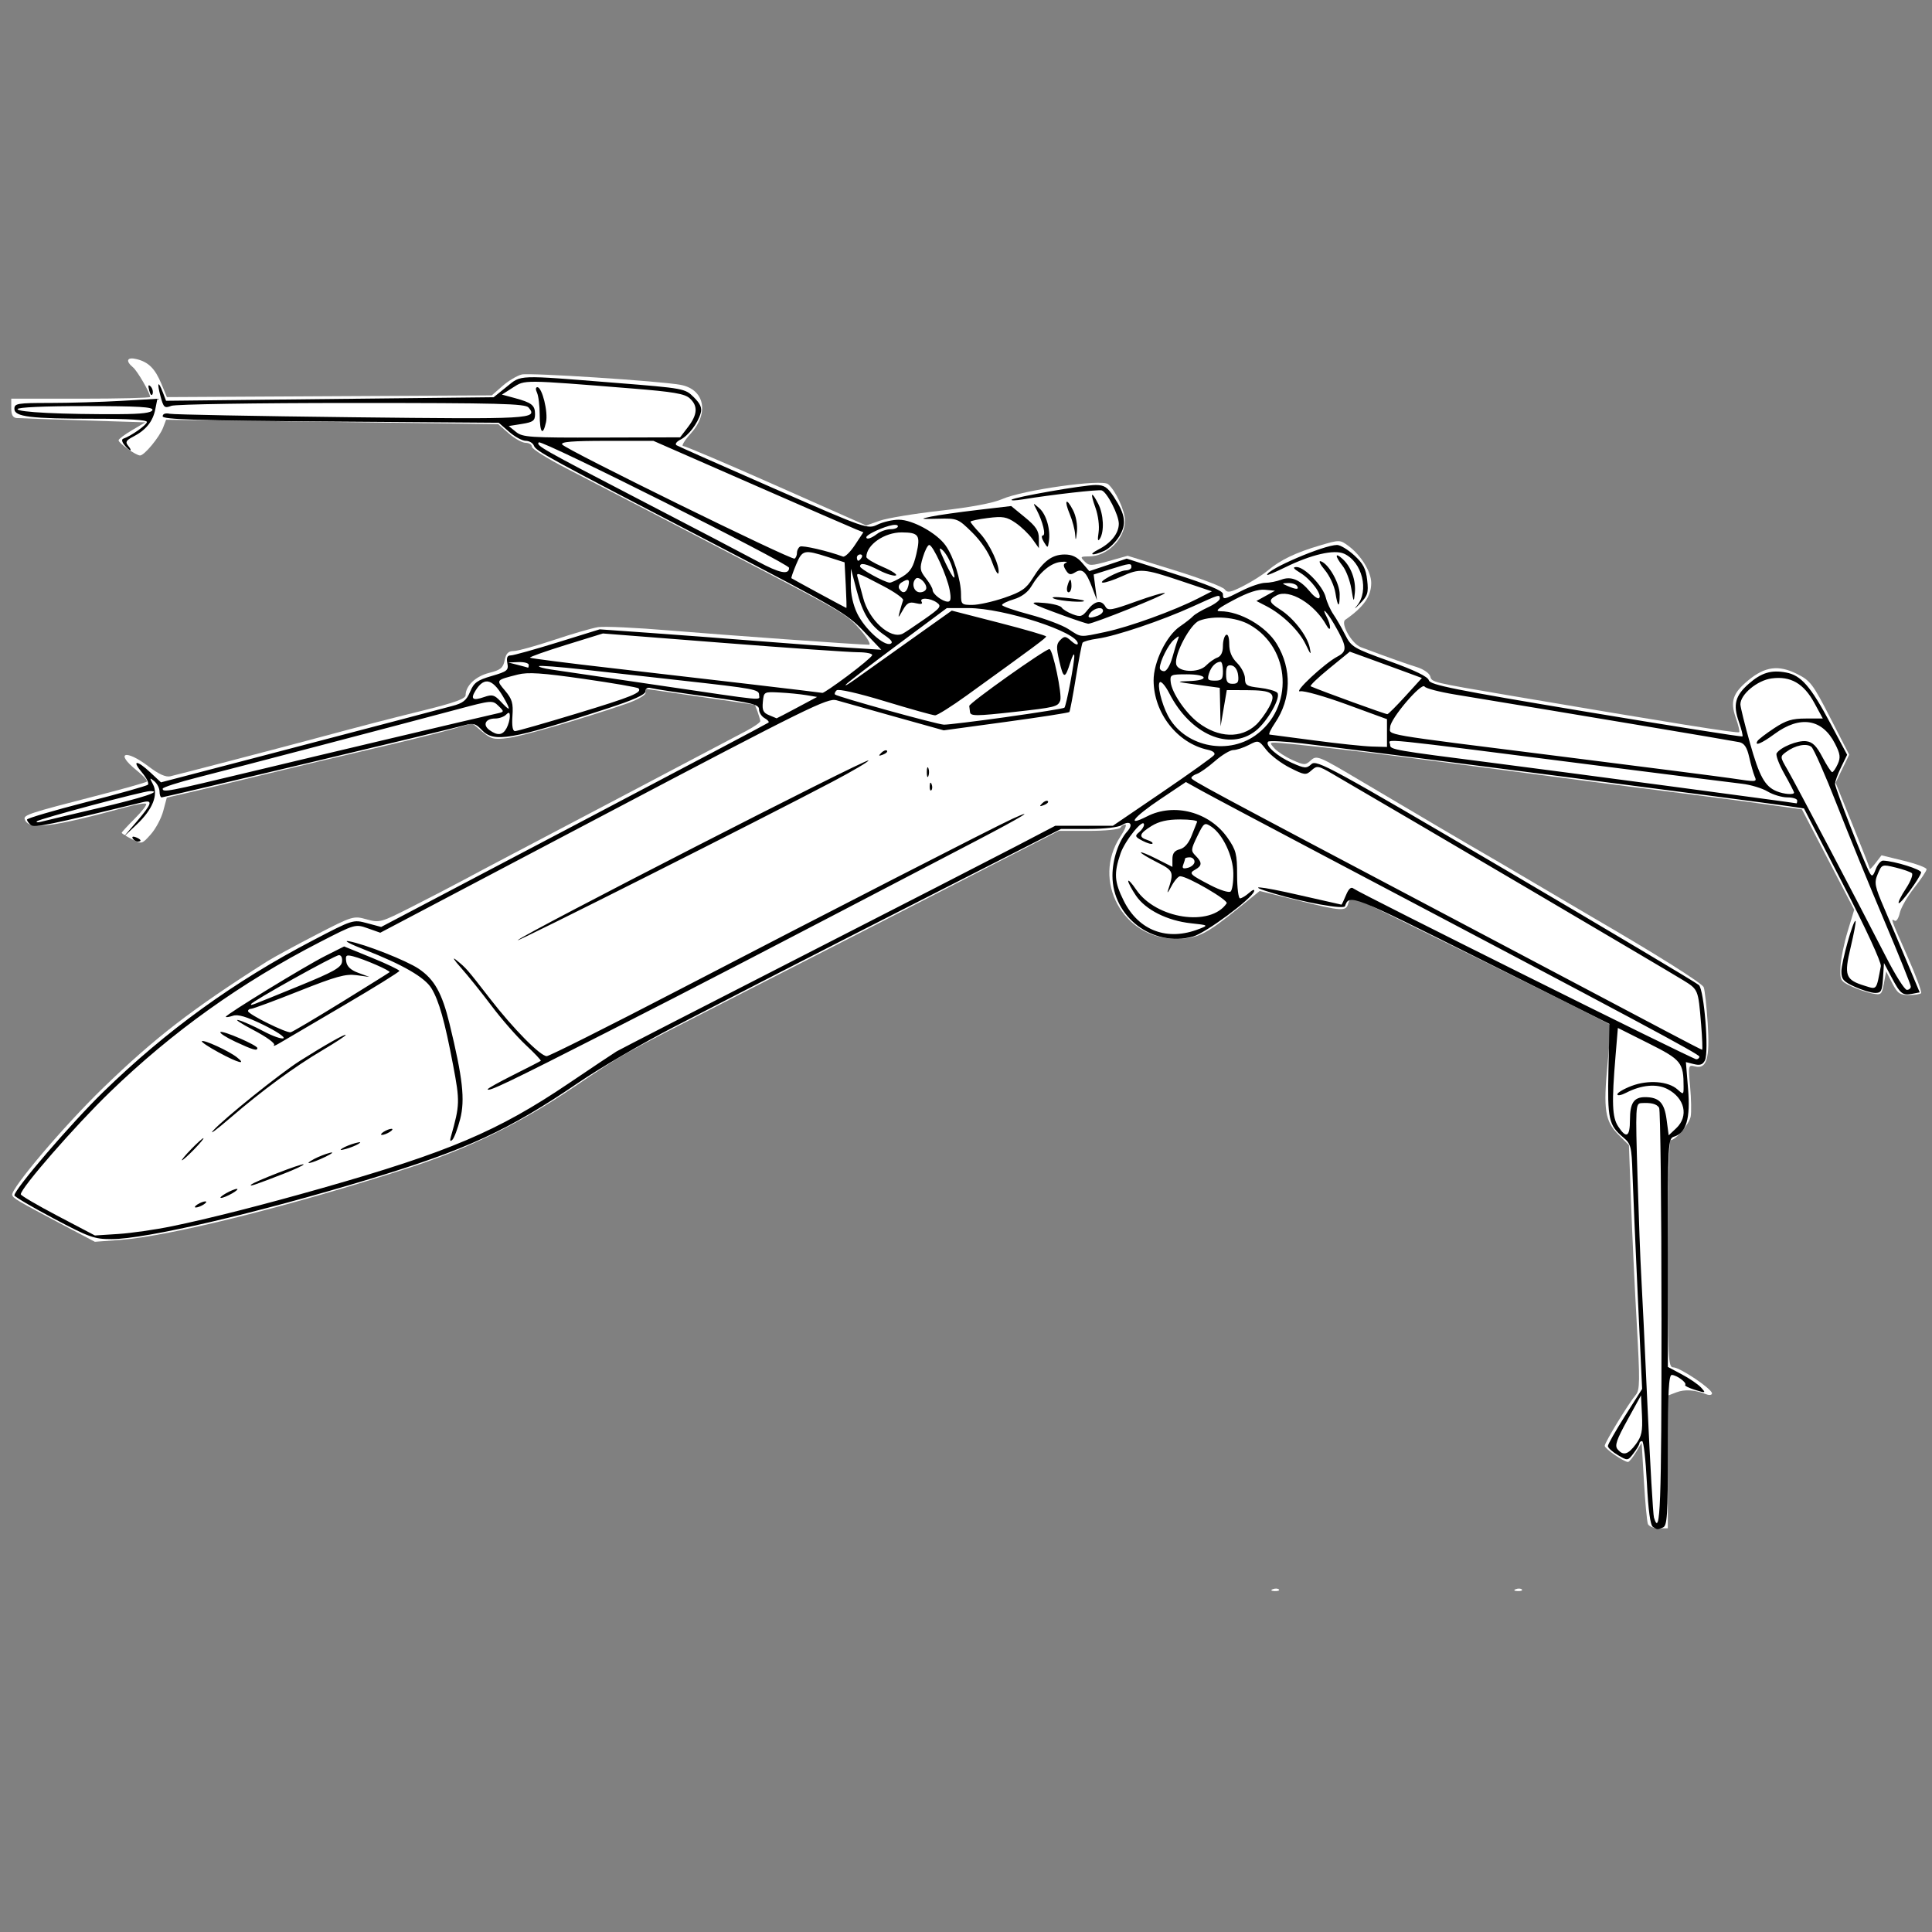 <?xml version="1.0" encoding="UTF-8" standalone="no"?>
<svg
   xmlns:dc="http://purl.org/dc/elements/1.1/"
   xmlns:cc="http://creativecommons.org/ns#"
   xmlns:rdf="http://www.w3.org/1999/02/22-rdf-syntax-ns#"
   xmlns:svg="http://www.w3.org/2000/svg"
   xmlns="http://www.w3.org/2000/svg"
   xmlns:sodipodi="http://sodipodi.sourceforge.net/DTD/sodipodi-0.dtd"
   xmlns:inkscape="http://www.inkscape.org/namespaces/inkscape"
   sodipodi:docname="x-wing-white.svg"
   inkscape:version="1.0 (4035a4fb49, 2020-05-01)"
   id="svg8"
   version="1.1"
   viewBox="0 0 162 162"
   height="162mm"
   width="162mm">
  <rect x="0" y="0" width="162" height="162" fill="#808080" stroke="none"/>
  <defs
     id="defs2" />
  <sodipodi:namedview
     inkscape:document-rotation="0"
     inkscape:window-maximized="1"
     inkscape:window-y="-9"
     inkscape:window-x="-9"
     inkscape:window-height="1001"
     inkscape:window-width="1920"
     fit-margin-bottom="0"
     fit-margin-right="0"
     fit-margin-left="0"
     fit-margin-top="0"
     showgrid="false"
     inkscape:current-layer="layer1"
     inkscape:document-units="mm"
     inkscape:cy="368.60796"
     inkscape:cx="85.970531"
     inkscape:zoom="0.98994949"
     inkscape:pageshadow="2"
     inkscape:pageopacity="0"
     borderopacity="1.0"
     bordercolor="#666666"
     pagecolor="#4b4b4b"
     id="base" />
  <g
     transform="translate(-27.702,-104.815)"
     id="layer1"
     inkscape:groupmode="layer"
     inkscape:label="Layer 1">
    <g
       transform="translate(-8.018,-48.605)"
       id="g4840">
      <path
         style="fill:#ffffff;stroke-width:0.265"
         d="m 142.447,286.674 c 0.191,-0.076 0.419,-0.067 0.507,0.021 0.088,0.088 -0.068,0.15 -0.347,0.139 -0.308,-0.013 -0.371,-0.075 -0.16,-0.16 z m 20.373,0 c 0.191,-0.076 0.419,-0.067 0.507,0.021 0.088,0.088 -0.068,0.15 -0.347,0.139 -0.308,-0.013 -0.371,-0.075 -0.16,-0.16 z m 11.075,-5.484 c -0.079,-0.205 -0.228,-1.816 -0.331,-3.579 l -0.188,-3.206 -0.487,0.801 c -0.268,0.441 -0.564,0.801 -0.658,0.801 -0.348,0 -1.953,-1.11 -1.953,-1.351 0,-0.282 1.996,-3.559 2.603,-4.275 0.346,-0.407 0.356,-1.16 0.084,-5.953 -0.171,-3.018 -0.389,-7.624 -0.484,-10.236 l -0.173,-4.749 -0.87,-0.87 c -1.142,-1.142 -1.289,-2.095 -0.922,-5.961 0.167,-1.757 0.271,-3.224 0.231,-3.259 -0.239,-0.21 -21.427,-10.708 -21.612,-10.708 -0.125,0 -0.289,0.238 -0.365,0.529 -0.18,0.687 -0.509,0.667 -4.268,-0.264 l -3.154,-0.781 -1.796,1.451 c -2.755,2.226 -3.436,2.558 -5.256,2.558 -4.411,0 -7.062,-4.895 -4.636,-8.561 0.37,-0.559 0.559,-1.017 0.42,-1.017 -0.139,0 -0.326,0.119 -0.416,0.265 -0.09,0.146 -1.282,0.265 -2.664,0.265 h -2.501 l -5.487,2.812 c -3.018,1.547 -7.511,3.853 -9.985,5.124 -2.474,1.271 -7.951,4.075 -12.171,6.232 -9.262,4.732 -8.78,4.461 -13.065,7.344 -4.588,3.087 -8.777,5.13 -13.9,6.781 -9.946,3.204 -19.958,5.699 -24.1,6.006 l -2.117,0.157 -2.646,-1.399 c -3.891,-2.057 -4.189,-2.233 -4.285,-2.518 -0.165,-0.494 4.342,-5.81 7.615,-8.982 4.348,-4.213 7.437,-6.597 13.735,-10.597 0.509,-0.324 2.348,-1.323 4.085,-2.222 3.105,-1.606 3.178,-1.628 4.278,-1.321 1.087,0.304 1.194,0.275 3.818,-1.058 1.485,-0.754 3.31,-1.701 4.057,-2.104 0.747,-0.403 2.667,-1.421 4.268,-2.262 1.601,-0.841 3.982,-2.095 5.292,-2.785 1.31,-0.691 3.512,-1.85 4.895,-2.577 3.971,-2.087 8.228,-4.331 9.525,-5.021 0.655,-0.348 1.178,-0.716 1.162,-0.817 -0.047,-0.301 -0.425,-1.375 -0.484,-1.375 -0.03,0 -2.07,-0.297 -4.533,-0.661 -2.463,-0.364 -4.509,-0.661 -4.545,-0.661 -0.036,-2.6e-4 -0.066,0.156 -0.066,0.347 0,0.191 -0.744,0.602 -1.654,0.913 -3.804,1.299 -8.623,2.692 -9.869,2.854 -1.194,0.155 -1.425,0.098 -2.169,-0.527 l -0.832,-0.7 -1.8,0.515 c -0.99,0.283 -3.943,1.012 -6.562,1.619 -2.619,0.608 -6.608,1.555 -8.864,2.106 -2.256,0.551 -5.066,1.223 -6.245,1.495 l -2.144,0.494 -0.3,1.124 c -0.165,0.618 -0.636,1.499 -1.046,1.958 -0.741,0.829 -0.751,0.832 -1.591,0.398 -0.465,-0.24 -0.845,-0.479 -0.845,-0.531 0,-0.052 0.493,-0.588 1.096,-1.19 0.603,-0.603 1.032,-1.16 0.954,-1.237 -0.078,-0.078 -0.779,0.032 -1.559,0.244 -6.452,1.754 -8.313,1.978 -8.625,1.041 -0.115,-0.346 0.446,-0.53 5.877,-1.925 2.324,-0.597 4.289,-1.149 4.366,-1.227 0.077,-0.077 -0.306,-0.499 -0.852,-0.938 -1.871,-1.502 -0.933,-1.805 1.006,-0.324 0.833,0.636 1.431,0.907 1.806,0.819 0.823,-0.193 8.341,-2.151 11.409,-2.972 5.439,-1.455 6.433,-1.713 9.854,-2.56 2.586,-0.64 3.505,-0.973 3.506,-1.271 0.002,-0.792 0.837,-1.583 1.972,-1.869 0.96,-0.242 1.173,-0.414 1.301,-1.058 0.115,-0.577 0.304,-0.77 0.756,-0.773 0.331,-0.002 1.852,-0.422 3.38,-0.932 1.528,-0.511 3.195,-0.993 3.704,-1.073 0.509,-0.08 3.188,0.045 5.953,0.277 4.547,0.382 15.889,1.194 16.755,1.2 0.193,10e-4 -0.12,-0.548 -0.695,-1.222 -1.102,-1.289 -1.353,-1.439 -9.715,-5.79 -2.762,-1.437 -6.57,-3.421 -8.462,-4.408 -1.892,-0.987 -4.779,-2.482 -6.415,-3.322 -1.636,-0.84 -2.976,-1.676 -2.977,-1.858 -5.3e-4,-0.182 -0.235,-0.331 -0.521,-0.331 -0.286,0 -0.922,-0.353 -1.413,-0.784 l -0.893,-0.784 -13.923,-0.184 -13.923,-0.184 -0.248,0.653 c -0.307,0.808 -1.576,2.343 -1.937,2.343 -0.34,0 -1.804,-1.036 -1.801,-1.275 10e-4,-0.099 0.507,-0.478 1.124,-0.842 l 1.122,-0.661 -5.159,-0.163 c -2.838,-0.09 -5.368,-0.179 -5.622,-0.198 -0.33,-0.025 -0.463,-0.263 -0.463,-0.829 v -0.794 h 5.821 c 3.201,0 5.821,-0.064 5.821,-0.143 0,-0.342 -1.057,-2.172 -1.436,-2.487 -0.655,-0.543 -0.498,-0.888 0.311,-0.686 0.999,0.249 1.544,0.797 2.078,2.086 l 0.454,1.097 13.623,-0.073 13.623,-0.073 0.892,-0.783 c 0.49,-0.431 1.217,-0.865 1.614,-0.966 0.648,-0.164 11.612,0.549 13.321,0.867 2.002,0.372 2.421,2.348 0.865,4.07 -0.526,0.583 -0.817,1.059 -0.646,1.059 0.171,0 3.694,1.499 7.829,3.332 l 7.518,3.332 1.131,-0.398 c 0.622,-0.219 2.917,-0.598 5.1,-0.843 2.525,-0.283 4.402,-0.635 5.159,-0.969 1.738,-0.765 8.358,-1.699 8.893,-1.255 0.629,0.522 1.427,2.254 1.417,3.074 -0.019,1.522 -1.498,2.982 -3.024,2.985 -0.716,0.002 -0.748,0.038 -0.364,0.422 0.384,0.384 0.558,0.381 2.015,-0.028 l 1.595,-0.448 3.928,1.217 c 2.161,0.669 4.053,1.386 4.206,1.593 0.235,0.318 0.477,0.275 1.565,-0.276 0.708,-0.359 1.641,-0.95 2.073,-1.314 1.038,-0.873 2.335,-1.495 4.362,-2.089 1.641,-0.482 1.672,-0.481 2.381,0.044 1.06,0.785 1.909,2.168 1.909,3.109 0,1.116 -0.638,2.021 -2.174,3.082 -0.429,0.296 0.546,2.017 1.302,2.298 2.633,0.98 3.771,1.384 4.675,1.663 0.58,0.179 1.079,0.521 1.149,0.788 0.129,0.494 0.117,0.491 6.557,1.584 13.746,2.333 19.233,3.211 19.348,3.095 0.057,-0.058 -0.071,-0.602 -0.286,-1.211 -0.486,-1.378 -0.255,-2.068 1.058,-3.15 1.39,-1.146 2.521,-1.296 4.047,-0.539 1.144,0.568 1.347,0.834 2.818,3.698 l 1.585,3.086 -0.571,1.176 -0.571,1.176 1.433,3.544 c 0.788,1.949 1.436,3.603 1.439,3.676 0.003,0.073 0.225,-0.152 0.493,-0.501 l 0.487,-0.633 1.889,0.463 c 1.039,0.255 1.889,0.573 1.889,0.707 0,0.134 -0.466,0.834 -1.036,1.555 -0.57,0.721 -1.115,1.671 -1.212,2.111 -0.097,0.44 -0.285,0.732 -0.419,0.65 -0.357,-0.22 -0.355,-0.217 1.058,2.98 0.715,1.618 1.231,3.012 1.147,3.097 -0.085,0.085 -0.548,0.154 -1.03,0.154 -0.745,0 -0.952,-0.148 -1.386,-0.992 l -0.51,-0.992 -0.19,1.006 c -0.181,0.961 -0.227,0.999 -1.018,0.836 -0.455,-0.093 -1.245,-0.368 -1.754,-0.609 -0.869,-0.412 -0.923,-0.511 -0.871,-1.611 0.03,-0.645 0.302,-1.986 0.604,-2.981 l 0.549,-1.809 -2.192,-4.21 -2.192,-4.21 -2.91,-0.408 c -1.601,-0.225 -4.875,-0.655 -7.276,-0.956 -2.401,-0.301 -6.152,-0.784 -8.334,-1.074 -2.183,-0.29 -5.755,-0.759 -7.938,-1.043 -2.183,-0.284 -5.338,-0.697 -7.011,-0.918 -3.68,-0.485 -9.994,-1.19 -10.691,-1.193 -0.475,-0.002 -0.478,0.026 -0.058,0.49 0.245,0.271 0.919,0.706 1.497,0.966 0.993,0.448 1.079,0.449 1.552,0.021 0.479,-0.433 0.657,-0.361 4.034,1.644 4.57,2.713 10.003,5.913 10.677,6.289 0.291,0.162 2.196,1.28 4.233,2.484 2.037,1.204 4.061,2.397 4.498,2.65 5.527,3.21 9.358,5.619 9.492,5.968 0.091,0.237 0.241,1.588 0.334,3.004 0.193,2.951 -0.078,3.88 -1.06,3.633 -0.571,-0.143 -0.579,-0.107 -0.413,1.704 0.093,1.018 0.114,2.142 0.046,2.498 -0.124,0.649 -1.26,1.983 -1.688,1.983 -0.126,0 -0.229,4.286 -0.229,9.525 0,8.877 0.031,9.525 0.461,9.525 0.553,0 3.243,1.806 3.243,2.177 0,0.143 -0.208,0.18 -0.463,0.082 -0.98,-0.379 -1.814,-0.435 -2.514,-0.168 l -0.728,0.277 v 5.563 5.563 h -0.765 c -0.421,0 -0.83,-0.168 -0.909,-0.373 z"
         id="path4780-9-0"
         inkscape:connector-curvature="0" />
      <path
         style="fill:#000000;stroke-width:0.265"
         d="m 174.317,281.45 c -0.217,-0.138 -0.387,-1.386 -0.504,-3.7 -0.097,-1.921 -0.277,-3.492 -0.401,-3.492 -0.123,0 -0.226,0.089 -0.23,0.198 -0.003,0.109 -0.225,0.483 -0.492,0.831 -0.484,0.63 -0.489,0.631 -1.317,0.141 -0.457,-0.27 -0.831,-0.609 -0.831,-0.753 0,-0.144 0.646,-1.281 1.436,-2.527 l 1.436,-2.265 -0.365,-7.801 c -0.201,-4.29 -0.4,-8.904 -0.444,-10.252 -0.073,-2.281 -0.128,-2.492 -0.782,-3.043 -1.212,-1.021 -1.324,-1.532 -1.233,-5.662 l 0.084,-3.848 -10.818,-5.42 c -10.875,-5.448 -10.991,-5.494 -11.359,-4.448 -0.099,0.282 -3.425,-0.315 -5.961,-1.07 -2.48,-0.738 -1.32,-0.657 2.205,0.153 1.876,0.431 3.433,0.784 3.461,0.784 0.028,0 0.199,-0.359 0.381,-0.798 0.223,-0.539 0.427,-0.719 0.627,-0.555 0.459,0.376 28.448,14.318 28.743,14.318 0.143,0 0.261,-0.1 0.261,-0.222 0,-0.203 -4.918,-2.835 -31.221,-16.707 -5.02,-2.648 -9.737,-5.153 -10.481,-5.566 l -1.353,-0.752 -2.153,1.442 c -2.253,1.508 -2.904,2.355 -1.105,1.438 2.276,-1.161 5.245,-0.368 6.754,1.803 0.712,1.024 0.797,1.358 0.797,3.109 0,1.079 0.11,1.962 0.244,1.962 0.134,0 0.479,-0.208 0.766,-0.463 0.303,-0.269 0.478,-0.321 0.415,-0.126 -0.203,0.641 -4.075,3.505 -5.127,3.794 -3.365,0.922 -6.75,-1.639 -6.75,-5.107 0,-1.357 0.522,-2.915 1.243,-3.712 0.539,-0.596 0.227,-0.955 -0.458,-0.527 -0.3,0.187 -1.469,0.321 -2.807,0.321 h -2.293 l -9.683,4.928 c -5.325,2.71 -11.588,5.91 -13.916,7.11 -2.328,1.2 -6.337,3.266 -8.908,4.591 -2.571,1.325 -6.143,3.41 -7.938,4.634 -5.871,4.004 -9.38,5.625 -17.515,8.089 -9.478,2.871 -18.813,5.044 -21.663,5.044 -1.436,0 -1.875,-0.157 -4.858,-1.74 -1.804,-0.957 -3.279,-1.825 -3.279,-1.93 0,-0.507 4.764,-6.052 7.439,-8.658 5.307,-5.171 10.978,-9.273 17.591,-12.725 3.354,-1.751 3.37,-1.756 4.546,-1.441 l 1.18,0.316 16.174,-8.508 c 8.896,-4.68 16.232,-8.561 16.304,-8.626 0.072,-0.065 -0.077,-0.234 -0.331,-0.376 -0.253,-0.142 -0.461,-0.471 -0.461,-0.732 0,-0.412 -0.563,-0.551 -4.299,-1.065 -2.365,-0.325 -4.508,-0.65 -4.763,-0.721 -0.295,-0.083 -0.463,0.015 -0.463,0.27 0,0.279 -0.987,0.722 -3.241,1.455 -8.071,2.626 -9.473,2.864 -10.489,1.782 -0.507,-0.539 -0.716,-0.597 -1.435,-0.393 -1.167,0.33 -25.183,6.051 -25.403,6.051 -0.098,0 -0.178,-0.224 -0.178,-0.497 0,-0.273 -0.198,-0.66 -0.44,-0.86 -0.4,-0.33 -0.411,-0.308 -0.116,0.245 0.473,0.887 -0.021,2.123 -1.349,3.377 l -1.103,1.042 1.107,-1.294 c 1.254,-1.466 1.368,-1.822 0.512,-1.614 -7.852,1.909 -9.091,2.162 -9.393,1.919 -0.182,-0.147 -0.331,-0.352 -0.331,-0.458 0,-0.105 2.232,-0.763 4.961,-1.463 2.729,-0.7 5.057,-1.356 5.174,-1.458 0.117,-0.102 -0.102,-0.561 -0.487,-1.018 -0.902,-1.072 -0.442,-1.076 0.703,-0.007 l 0.883,0.825 8.34,-2.177 c 4.587,-1.197 9.828,-2.572 11.647,-3.054 1.819,-0.483 3.814,-1.01 4.433,-1.172 0.908,-0.237 1.198,-0.468 1.502,-1.197 0.32,-0.766 0.595,-0.966 1.813,-1.32 1.306,-0.38 1.425,-0.477 1.311,-1.071 -0.089,-0.467 -0.008,-0.654 0.283,-0.654 0.224,0 1.994,-0.492 3.933,-1.093 l 3.525,-1.093 4.233,0.3 c 2.328,0.165 6.376,0.471 8.996,0.679 2.619,0.208 6.027,0.459 7.572,0.556 l 2.81,0.177 -1.487,-1.567 c -1.387,-1.462 -2.214,-1.945 -12.335,-7.206 -14.445,-7.509 -15.131,-7.883 -15.308,-8.346 -0.084,-0.219 -0.391,-0.399 -0.681,-0.399 -0.291,0 -0.919,-0.341 -1.397,-0.758 l -0.869,-0.758 -14.088,-0.102 c -11.153,-0.081 -14.089,-0.172 -14.089,-0.438 -4.5e-4,-0.208 0.225,-0.289 0.595,-0.213 0.327,0.067 7.22,0.198 15.317,0.291 15.075,0.172 15.564,0.145 14.77,-0.812 -0.273,-0.329 -2.448,-0.385 -14.822,-0.385 -8.027,0 -14.784,0.107 -15.133,0.24 -0.577,0.22 -0.654,0.153 -0.907,-0.794 -0.315,-1.181 -0.201,-1.375 0.195,-0.331 l 0.267,0.702 13.734,-0.148 13.734,-0.148 1.088,-0.874 c 1.268,-1.019 0.758,-1 9.13,-0.334 5.753,0.458 5.829,0.472 6.567,1.206 0.556,0.553 0.702,0.895 0.574,1.339 -0.252,0.873 -1.02,1.877 -1.699,2.221 -0.33,0.167 -0.474,0.374 -0.324,0.467 0.148,0.091 3.811,1.716 8.14,3.61 7.829,3.426 7.875,3.442 8.724,3.039 0.469,-0.223 1.267,-0.405 1.772,-0.405 1.154,0 3.183,1.115 3.924,2.157 0.683,0.959 1.294,2.898 1.294,4.103 0,0.837 0.05,0.884 0.943,0.884 0.518,0 1.724,-0.268 2.68,-0.595 1.458,-0.5 1.843,-0.765 2.395,-1.654 0.888,-1.428 1.619,-1.971 2.661,-1.978 0.62,-0.004 1.047,0.197 1.476,0.695 l 0.603,0.701 1.567,-0.525 1.567,-0.525 4.035,1.287 c 2.789,0.89 4.035,1.407 4.035,1.676 0,0.511 0.061,0.501 1.587,-0.273 0.718,-0.364 1.599,-0.661 1.958,-0.661 0.359,0 0.966,-0.119 1.349,-0.265 0.83,-0.315 1.58,0.002 2.424,1.026 0.314,0.382 0.651,0.615 0.749,0.518 0.278,-0.276 -0.686,-1.568 -1.574,-2.11 -0.598,-0.365 -0.679,-0.491 -0.316,-0.492 0.674,-10e-4 2.217,1.6 2.444,2.537 0.103,0.423 0.392,1.067 0.642,1.431 0.251,0.364 0.697,1.139 0.992,1.722 0.512,1.012 0.682,1.113 3.714,2.206 2.144,0.773 3.216,1.294 3.297,1.602 0.101,0.385 2.159,0.796 13.159,2.629 7.172,1.195 13.084,2.129 13.137,2.075 0.054,-0.054 -0.081,-0.605 -0.3,-1.225 -0.505,-1.432 -0.31,-2.188 0.822,-3.182 1.068,-0.938 1.887,-1.186 3.138,-0.951 1.257,0.236 2.058,1.153 3.709,4.252 l 1.411,2.646 -0.507,1.039 c -0.279,0.572 -0.507,1.202 -0.507,1.401 0,0.355 2.45,6.65 2.905,7.462 0.192,0.343 0.281,0.289 0.51,-0.311 0.152,-0.4 0.428,-0.723 0.614,-0.716 0.947,0.032 3.24,0.749 3.186,0.997 -0.098,0.455 -1.742,2.701 -1.878,2.565 -0.068,-0.068 0.203,-0.615 0.601,-1.216 0.398,-0.601 0.624,-1.183 0.502,-1.292 -0.122,-0.109 -0.738,-0.324 -1.368,-0.477 -1.132,-0.275 -1.151,-0.268 -1.491,0.54 -0.315,0.749 -0.266,1.001 0.574,2.954 0.505,1.174 1.374,3.225 1.93,4.556 l 1.012,2.421 -0.621,0.119 c -0.822,0.157 -1,0.015 -1.744,-1.389 l -0.631,-1.191 -0.081,1.257 c -0.07,1.095 -0.155,1.256 -0.661,1.251 -0.319,-0.003 -1.087,-0.235 -1.705,-0.516 -0.953,-0.432 -1.124,-0.629 -1.124,-1.289 0,-0.786 1.016,-4.405 1.188,-4.232 0.051,0.051 -0.133,1.039 -0.408,2.196 -0.573,2.406 -0.449,2.742 1.206,3.25 1.005,0.309 0.934,0.398 1.322,-1.651 0.059,-0.309 -1.26,-3.168 -3.173,-6.879 l -3.273,-6.35 -1.275,-0.188 c -2.76,-0.407 -36.067,-4.706 -40.767,-5.262 -1.493,-0.177 -2.792,-0.244 -2.887,-0.149 -0.294,0.294 0.752,1.229 1.989,1.776 1.082,0.479 1.222,0.487 1.646,0.104 0.43,-0.389 1.611,0.256 16.297,8.887 8.708,5.118 15.992,9.457 16.187,9.642 0.44,0.418 0.857,5.613 0.507,6.314 -0.181,0.362 -0.415,0.443 -0.92,0.316 l -0.677,-0.17 0.183,2.252 c 0.201,2.476 -0.147,3.672 -1.163,3.994 -0.52,0.165 -0.532,0.384 -0.532,9.743 v 9.574 l 1.176,0.624 c 0.647,0.343 1.373,0.841 1.613,1.107 0.419,0.464 0.398,0.471 -0.514,0.191 -0.523,-0.161 -0.894,-0.35 -0.824,-0.42 0.172,-0.172 -0.704,-0.823 -1.121,-0.833 -0.256,-0.007 -0.331,1.428 -0.331,6.313 0,5.52 -0.053,6.342 -0.419,6.482 -0.504,0.194 -0.436,0.198 -0.835,-0.055 z m 0.72,-17.577 c -0.002,-9.495 -0.091,-17.401 -0.198,-17.568 -0.205,-0.321 -0.661,-0.44 -1.492,-0.389 -0.486,0.03 -0.497,0.254 -0.32,6.183 0.101,3.383 0.241,7.104 0.311,8.268 0.07,1.164 0.307,6.105 0.527,10.98 0.22,4.875 0.464,9.072 0.542,9.327 0.532,1.737 0.635,-1.003 0.631,-16.801 z m -2.15,10.643 c 0.491,-0.664 0.578,-1.08 0.513,-2.447 l -0.079,-1.647 -1.141,2.069 c -0.912,1.654 -1.078,2.145 -0.828,2.447 0.475,0.572 0.883,0.46 1.535,-0.422 z M 50.135,256.244 c 3.08,-0.633 7.629,-1.789 12.59,-3.2 10.586,-3.009 14.758,-4.78 20.657,-8.767 1.978,-1.337 3.796,-2.55 4.038,-2.696 0.243,-0.146 7.168,-3.704 15.39,-7.907 8.222,-4.203 16.398,-8.4 18.171,-9.327 l 3.222,-1.684 h 2.415 2.415 l 4.153,-2.828 c 2.284,-1.555 4.238,-2.954 4.343,-3.109 0.114,-0.168 -0.099,-0.343 -0.529,-0.435 -2.558,-0.548 -4.537,-3.076 -4.55,-5.813 -0.007,-1.536 1.07,-3.751 2.2,-4.523 0.46,-0.315 0.956,-0.702 1.102,-0.862 0.146,-0.159 0.711,-0.496 1.257,-0.748 0.546,-0.252 0.992,-0.58 0.992,-0.728 0,-0.376 -10e-4,-0.376 -2.284,0.665 -2.562,1.168 -6.451,2.48 -7.961,2.687 -0.631,0.086 -1.199,0.242 -1.263,0.346 -0.064,0.104 -0.318,1.427 -0.563,2.94 -0.246,1.513 -0.491,2.803 -0.544,2.868 -0.053,0.064 -2.446,0.436 -5.316,0.827 l -5.219,0.71 -4.101,-1.145 c -2.256,-0.63 -4.458,-1.25 -4.895,-1.379 -0.724,-0.213 -2.442,0.635 -19.521,9.63 l -18.728,9.864 -1.049,-0.37 c -1.044,-0.368 -1.063,-0.363 -4.027,1.161 -6.588,3.387 -12.351,7.504 -17.585,12.563 -2.922,2.824 -7.486,8.056 -7.484,8.579 2.91e-4,0.104 1.399,0.924 3.109,1.821 l 3.108,1.632 1.962,-0.126 c 1.079,-0.069 3.103,-0.36 4.498,-0.647 z m 2.139,-1.83 c 0.218,-0.141 0.516,-0.256 0.661,-0.256 0.146,0 0.086,0.115 -0.132,0.256 -0.218,0.141 -0.516,0.256 -0.661,0.256 -0.146,0 -0.086,-0.115 0.132,-0.256 z m 2.381,-0.926 c 0.364,-0.208 0.781,-0.378 0.926,-0.378 0.146,0 -0.033,0.17 -0.397,0.378 -0.364,0.208 -0.781,0.378 -0.926,0.378 -0.146,0 0.033,-0.17 0.397,-0.378 z m 2.117,-0.729 c 0.207,-0.236 4.288,-1.818 4.401,-1.706 0.055,0.055 -0.704,0.413 -1.687,0.794 -2.404,0.934 -2.87,1.09 -2.714,0.911 z m 5.292,-2.159 c 0.364,-0.194 0.959,-0.427 1.323,-0.518 0.364,-0.091 0.185,0.064 -0.397,0.344 -1.197,0.576 -1.939,0.715 -0.926,0.174 z m -10.319,-0.816 c 0.494,-0.509 0.957,-0.926 1.03,-0.926 0.073,0 -0.272,0.417 -0.765,0.926 -0.494,0.509 -0.957,0.926 -1.03,0.926 -0.073,0 0.272,-0.417 0.765,-0.926 z m 12.7,-0.088 c 0.218,-0.135 0.695,-0.325 1.058,-0.422 0.46,-0.123 0.54,-0.102 0.265,0.068 -0.218,0.135 -0.695,0.325 -1.058,0.422 -0.46,0.123 -0.54,0.102 -0.265,-0.068 z m 9.086,-0.971 c 0.751,-2.648 0.76,-2.95 0.182,-5.993 -0.7,-3.686 -1.185,-5.407 -1.817,-6.443 -0.561,-0.919 -2.413,-1.989 -5.6,-3.234 -1.237,-0.483 -1.832,-0.803 -1.323,-0.711 1.342,0.243 4.833,1.619 5.856,2.308 1.314,0.885 1.957,2.033 2.584,4.607 1.111,4.562 1.312,6.371 0.892,8 -0.208,0.806 -0.502,1.585 -0.652,1.731 -0.186,0.18 -0.225,0.096 -0.123,-0.265 z m -19.934,-0.507 c 0.887,-0.994 5.618,-4.796 7.273,-5.845 2.055,-1.302 3.839,-2.311 3.839,-2.17 0,0.07 -0.863,0.637 -1.918,1.261 -2.401,1.419 -5.061,3.371 -7.764,5.696 -1.151,0.99 -1.794,1.466 -1.43,1.058 z m 14.287,0.11 c 0.218,-0.141 0.516,-0.256 0.661,-0.256 0.146,0 0.086,0.115 -0.132,0.256 -0.218,0.141 -0.516,0.256 -0.661,0.256 -0.146,0 -0.086,-0.115 0.132,-0.256 z m 8.731,-3.575 c 0,-0.068 0.982,-0.614 2.183,-1.215 1.201,-0.601 2.22,-1.126 2.266,-1.167 0.046,-0.041 -0.525,-0.644 -1.27,-1.34 -0.744,-0.696 -2.029,-2.167 -2.856,-3.268 -0.827,-1.101 -1.981,-2.538 -2.565,-3.193 -0.584,-0.655 -0.767,-0.953 -0.407,-0.661 0.85,0.686 0.9,0.743 2.85,3.261 1.952,2.52 4.212,4.808 4.75,4.808 0.21,0 5.207,-2.507 11.105,-5.572 12.311,-6.397 26.478,-13.661 27.931,-14.323 2.151,-0.98 0.796,-0.157 -3.043,1.848 -18.085,9.444 -23.105,12.046 -30.758,15.945 -8.455,4.307 -10.186,5.136 -10.186,4.877 z m -22.559,-3.087 c -0.839,-0.455 -1.474,-0.879 -1.411,-0.941 0.152,-0.152 2.268,0.82 2.936,1.347 0.862,0.681 0.111,0.481 -1.525,-0.406 z m 1.42,-0.887 c -0.785,-0.365 -1.358,-0.734 -1.274,-0.818 0.167,-0.167 3.098,1.101 3.098,1.341 0,0.261 -0.368,0.155 -1.824,-0.523 z m 3.226,0.268 c 0.118,-0.135 -0.637,-0.684 -1.72,-1.25 -1.062,-0.555 -1.633,-0.933 -1.269,-0.841 0.364,0.092 1.302,0.509 2.086,0.927 0.783,0.418 1.545,0.685 1.693,0.593 0.147,-0.091 -0.613,-0.596 -1.689,-1.122 -1.409,-0.689 -2.124,-0.902 -2.553,-0.761 -0.327,0.108 -0.595,0.146 -0.595,0.085 0,-0.185 6.636,-4.245 8.334,-5.1 l 1.588,-0.799 2.315,0.946 c 1.273,0.52 2.315,1.018 2.315,1.106 0,0.088 -2.113,1.399 -4.696,2.913 -2.583,1.514 -4.994,2.931 -5.358,3.148 -0.364,0.217 -0.567,0.287 -0.451,0.154 z m 5.627,-3.572 c 2.173,-1.342 3.998,-2.482 4.055,-2.534 0.126,-0.115 -2.144,-1.103 -3.061,-1.334 -0.575,-0.144 -0.648,-0.087 -0.571,0.442 0.061,0.415 0.383,0.715 1.015,0.947 l 0.926,0.34 -1.088,-0.147 c -0.904,-0.122 -1.718,0.104 -4.819,1.336 -2.052,0.816 -3.855,1.483 -4.006,1.483 -0.151,0 -0.268,0.089 -0.261,0.198 0.018,0.267 3.219,1.853 3.576,1.772 0.155,-0.035 2.06,-1.162 4.233,-2.504 z m -3.457,-1.412 c 2.786,-1.138 3.456,-1.514 3.524,-1.979 0.049,-0.332 -0.057,-0.574 -0.252,-0.574 -0.347,0 -7.373,3.916 -7.373,4.109 0,0.127 -0.252,0.223 4.101,-1.556 z m 18.256,-3.803 c 0.532,-0.543 29.228,-15.25 29.407,-15.072 0.068,0.068 -1.282,0.866 -3,1.773 -5.632,2.976 -26.677,13.574 -26.407,13.298 z m 43.983,-11.482 c 0.179,-0.181 0.393,-0.262 0.474,-0.181 0.082,0.082 -0.065,0.229 -0.326,0.329 -0.377,0.144 -0.407,0.113 -0.148,-0.148 z m -9.434,-1.444 c 0.013,-0.308 0.075,-0.371 0.16,-0.16 0.076,0.191 0.067,0.419 -0.021,0.507 -0.088,0.088 -0.15,-0.068 -0.139,-0.347 z m -0.244,-1.169 c 0,-0.364 0.06,-0.513 0.133,-0.331 0.073,0.182 0.073,0.48 0,0.661 -0.073,0.182 -0.133,0.033 -0.133,-0.331 z m -3.816,-1.62 c 0.179,-0.181 0.393,-0.262 0.474,-0.181 0.082,0.082 -0.065,0.229 -0.326,0.329 -0.377,0.144 -0.407,0.113 -0.148,-0.148 z m 62.777,30.777 c 0,-1.411 0.327,-1.905 1.261,-1.905 1.178,0 1.622,0.458 1.809,1.869 l 0.177,1.331 0.626,-0.588 c 1.074,-1.009 0.732,-2.535 -0.737,-3.294 -0.898,-0.464 -2.175,-0.348 -3.457,0.315 -0.405,0.21 -0.737,0.269 -0.737,0.131 0,-0.137 0.535,-0.454 1.188,-0.703 1.389,-0.53 3.09,-0.4 3.859,0.296 0.489,0.443 0.509,0.435 0.509,-0.209 0,-2.048 -0.184,-2.278 -2.924,-3.653 l -2.587,-1.298 -0.193,2.306 c -0.334,3.988 -0.29,5.174 0.219,5.954 0.686,1.05 0.986,0.882 0.986,-0.552 z m 5.962,-8.057 c -0.237,-2.888 -0.229,-2.871 -1.528,-3.669 -1.59,-0.977 -23.297,-13.749 -29.381,-17.287 -1.196,-0.695 -1.295,-0.712 -1.76,-0.291 -0.464,0.42 -0.569,0.407 -1.815,-0.224 -0.728,-0.369 -1.615,-1.043 -1.972,-1.5 -0.64,-0.818 -0.66,-0.824 -1.468,-0.406 -0.451,0.233 -1.035,0.424 -1.298,0.424 -0.263,0 -0.954,0.415 -1.534,0.923 -0.58,0.507 -1.264,0.992 -1.518,1.076 -0.255,0.085 -0.463,0.236 -0.463,0.338 0,0.197 1.086,0.781 22.622,12.156 7.713,4.074 15.392,8.133 17.066,9.02 1.673,0.887 3.085,1.615 3.136,1.618 0.051,0.003 0.013,-0.977 -0.085,-2.178 z m 17.586,-3.121 c 0,-0.152 -0.994,-2.623 -2.208,-5.49 -1.215,-2.867 -3.01,-7.26 -3.99,-9.763 -0.98,-2.502 -1.939,-4.68 -2.132,-4.84 -0.404,-0.335 -1.355,-0.146 -2.12,0.421 -0.525,0.389 -0.524,0.4 0.118,1.505 0.687,1.183 5.958,11.194 8.282,15.732 0.764,1.492 1.538,2.712 1.72,2.712 0.182,1e-5 0.331,-0.125 0.331,-0.277 z m -59.664,-4.832 c 0.783,-0.309 0.773,-0.315 -0.698,-0.475 -1.983,-0.215 -3.798,-1.126 -4.604,-2.312 -0.358,-0.528 -0.652,-1.078 -0.652,-1.224 0,-0.146 0.302,0.18 0.671,0.723 1.665,2.451 6.233,3.139 7.582,1.142 0.175,-0.26 -3.282,-2.272 -3.903,-2.272 -0.157,0 -0.49,0.387 -0.74,0.86 -0.25,0.473 -0.375,0.622 -0.279,0.331 0.519,-1.562 0.483,-1.655 -0.923,-2.367 -0.743,-0.376 -1.35,-0.744 -1.35,-0.817 0,-0.073 0.595,0.169 1.323,0.538 l 1.323,0.67 v -0.661 c 0,-0.471 0.177,-0.705 0.614,-0.815 0.395,-0.099 0.749,-0.503 0.991,-1.13 0.207,-0.536 0.417,-1.065 0.466,-1.174 0.049,-0.109 -0.591,-0.198 -1.423,-0.198 -1.07,0 -1.773,0.161 -2.403,0.551 -1.028,0.635 -1.114,0.93 -0.342,1.175 0.302,0.096 0.491,0.232 0.42,0.303 -0.071,0.071 -0.446,-0.037 -0.833,-0.24 -0.625,-0.328 -0.658,-0.408 -0.288,-0.715 0.229,-0.19 0.416,-0.472 0.416,-0.627 0,-0.644 -1.596,1.31 -1.972,2.416 -0.565,1.658 -0.516,2.374 0.271,3.954 1.255,2.518 3.66,3.415 6.331,2.362 z m 2.86,-4.659 c -0.022,-1.456 -0.891,-3.292 -1.858,-3.925 -0.56,-0.366 -0.612,-0.33 -1.166,0.811 -0.54,1.112 -0.55,1.224 -0.142,1.633 0.559,0.559 0.554,0.839 -0.022,1.161 -0.568,0.318 -0.486,0.401 1.287,1.322 0.782,0.406 1.534,0.64 1.671,0.521 0.137,-0.12 0.24,-0.805 0.229,-1.523 z m -3.256,-0.979 c 0,-0.201 -0.179,-0.366 -0.397,-0.366 -0.218,0 -0.397,0.05 -0.397,0.111 0,0.061 -0.069,0.29 -0.153,0.51 -0.115,0.3 -0.016,0.363 0.397,0.255 0.303,-0.079 0.55,-0.309 0.55,-0.51 z m -91.943,-4.484 c 3.773,-0.882 5.48,-1.445 4.352,-1.434 -0.588,0.006 -9.287,2.328 -9.477,2.53 -0.092,0.098 0.071,0.114 0.362,0.036 0.291,-0.078 2.434,-0.587 4.763,-1.132 z m 142.478,-0.644 c 0,-0.146 -0.373,-0.265 -0.829,-0.265 -0.456,0 -1.2,-0.223 -1.654,-0.495 -0.454,-0.272 -1.42,-0.564 -2.148,-0.648 -0.728,-0.084 -5.55,-0.691 -10.716,-1.348 -20.97,-2.668 -18.785,-2.447 -18.785,-1.904 0,0.39 0.274,0.437 8.599,1.502 5.643,0.722 25.377,3.35 25.466,3.392 0.036,0.017 0.066,-0.088 0.066,-0.233 z m -0.265,-0.665 c 0,-0.075 -0.366,-0.786 -0.814,-1.579 -0.448,-0.794 -0.738,-1.567 -0.645,-1.718 0.313,-0.506 1.752,-1.097 2.469,-1.014 0.542,0.063 0.867,0.38 1.371,1.338 0.364,0.691 0.732,1.256 0.817,1.257 0.086,5.3e-4 0.294,-0.302 0.463,-0.672 0.254,-0.557 0.215,-0.852 -0.226,-1.716 -1.068,-2.093 -2.925,-2.39 -5.072,-0.812 -1.091,0.802 -1.718,1.058 -1.422,0.58 0.082,-0.132 0.704,-0.608 1.384,-1.058 0.998,-0.661 1.51,-0.818 2.662,-0.818 h 1.426 l -0.705,-1.296 c -0.898,-1.65 -1.994,-2.281 -3.589,-2.067 -1.201,0.161 -2.617,1.338 -2.617,2.174 0,0.214 0.357,1.662 0.794,3.216 0.794,2.828 1.258,3.667 2.249,4.073 0.608,0.249 1.455,0.315 1.455,0.114 z m -129.514,-1.725 c 5.819,-1.399 18.983,-4.513 20.747,-4.907 0.628,-0.14 0.63,-0.151 0.132,-0.639 -0.495,-0.486 -0.568,-0.48 -3.416,0.281 -5.001,1.336 -18.646,4.913 -21.762,5.704 -1.637,0.416 -2.977,0.846 -2.977,0.957 0,0.333 0.412,0.254 7.276,-1.396 z m 126.202,0.34 c -0.106,-0.255 -0.307,-0.969 -0.447,-1.588 -0.186,-0.825 -0.407,-1.16 -0.828,-1.256 -0.475,-0.108 -14.7,-2.492 -23.848,-3.997 -1.305,-0.215 -2.448,-0.513 -2.541,-0.664 -0.246,-0.398 -2.884,2.699 -2.888,3.391 -0.005,0.72 -1.26,0.504 14.416,2.478 6.985,0.879 13.355,1.697 14.155,1.816 2.219,0.331 2.195,0.333 1.98,-0.181 z m -41.877,-3.396 c 3.272,-2.305 3.022,-7.323 -0.463,-9.297 -1.133,-0.642 -3.023,-0.793 -4.219,-0.339 -0.755,0.287 -2.097,2.805 -1.939,3.639 0.131,0.69 1.873,0.776 2.507,0.123 0.268,-0.276 0.695,-0.576 0.95,-0.668 0.3,-0.108 0.463,-0.444 0.463,-0.953 0,-0.433 0.119,-0.86 0.265,-0.95 0.157,-0.097 0.265,0.214 0.265,0.766 0,0.639 0.207,1.137 0.661,1.591 0.364,0.364 0.661,0.949 0.661,1.301 0,0.563 0.145,0.655 1.214,0.776 0.667,0.075 1.338,0.261 1.491,0.414 0.35,0.35 -0.819,2.421 -1.805,3.196 -2.202,1.732 -5.486,0.307 -7.248,-3.146 -0.303,-0.594 -0.655,-1.015 -0.783,-0.936 -0.257,0.159 0.115,1.744 0.654,2.785 1.329,2.565 4.915,3.396 7.327,1.697 z m 11.057,-0.214 v -1.162 l -3.369,-1.234 c -1.853,-0.678 -3.609,-1.175 -3.903,-1.104 -0.646,0.157 2.029,-2.343 3.118,-2.914 0.848,-0.445 0.813,-0.823 -0.251,-2.676 -0.63,-1.099 -1.175,-1.626 -0.632,-0.613 0.151,0.281 0.27,0.668 0.266,0.86 -0.004,0.191 -0.139,0.11 -0.299,-0.181 -0.996,-1.808 -3.117,-3.088 -4.177,-2.52 -0.722,0.386 -0.675,0.571 0.306,1.198 1.101,0.704 2.256,2.194 2.461,3.175 0.143,0.681 0.095,0.643 -0.339,-0.267 -0.546,-1.145 -1.943,-2.505 -3.288,-3.2 l -0.84,-0.434 0.778,-0.43 0.778,-0.43 -0.845,-0.082 c -0.576,-0.056 -1.411,0.219 -2.62,0.86 -1.334,0.708 -1.61,0.942 -1.113,0.942 1.649,0 3.83,1.263 4.727,2.738 1.279,2.104 1.226,4.603 -0.142,6.619 -0.359,0.529 -0.567,0.971 -0.463,0.983 0.105,0.011 1.798,0.234 3.762,0.495 1.965,0.261 4.137,0.49 4.829,0.509 l 1.257,0.035 z M 141.05,214.189 c 0.322,-0.302 0.808,-0.964 1.082,-1.472 0.638,-1.185 0.321,-1.421 -1.92,-1.427 l -1.624,-0.004 -0.261,1.521 -0.261,1.521 -0.034,-1.617 -0.034,-1.617 -1.918,-0.263 c -1.751,-0.24 -1.809,-0.266 -0.661,-0.301 1.745,-0.053 1.586,-0.568 -0.175,-0.568 -1.369,0 -1.429,0.029 -1.36,0.659 0.098,0.894 1.257,2.593 2.318,3.398 1.688,1.281 3.592,1.347 4.847,0.168 z m -62.856,0.29 c 0.151,-0.281 0.274,-0.722 0.274,-0.979 0,-0.363 -0.071,-0.397 -0.318,-0.15 -0.175,0.175 -0.584,0.318 -0.91,0.318 -0.81,0 -1.075,0.532 -0.482,0.966 0.675,0.494 1.114,0.446 1.436,-0.155 z m 5.872,-1.226 c 4.658,-1.413 5.534,-1.771 5.19,-2.115 -0.086,-0.086 -2.157,-0.444 -4.601,-0.794 -3.493,-0.5 -4.673,-0.578 -5.514,-0.363 -1.864,0.476 -1.837,0.442 -1.07,1.353 0.593,0.705 0.693,1.045 0.618,2.116 -0.058,0.841 0.016,1.276 0.218,1.276 0.168,-9e-5 2.49,-0.663 5.159,-1.473 z m 36.072,0.286 c 2.592,-0.362 4.767,-0.711 4.833,-0.777 0.16,-0.16 0.865,-3.883 0.83,-4.386 -0.015,-0.218 -0.164,0.04 -0.33,0.574 -0.447,1.432 -0.577,1.419 -0.926,-0.095 -0.268,-1.16 -0.256,-1.433 0.079,-1.767 0.351,-0.351 0.456,-0.341 0.933,0.091 0.296,0.267 0.537,0.359 0.537,0.202 0,-0.958 -6.213,-2.973 -9.168,-2.973 h -1.813 l -4.084,3.039 c -2.246,1.671 -4.21,3.183 -4.365,3.359 -0.155,0.176 0.135,0.022 0.644,-0.342 0.509,-0.364 2.567,-1.828 4.572,-3.253 l 3.646,-2.591 3.96,1.017 c 2.178,0.559 3.957,1.078 3.953,1.151 -0.006,0.126 -0.894,0.785 -6.666,4.951 -1.269,0.916 -2.46,1.664 -2.646,1.661 -0.186,-0.002 -2.065,-0.528 -4.175,-1.169 -2.295,-0.697 -3.936,-1.069 -4.083,-0.926 -0.136,0.131 -0.195,0.287 -0.132,0.348 0.208,0.199 8.57,2.515 9.134,2.53 0.304,0.008 2.674,-0.281 5.266,-0.642 z m -3.08,-0.401 c -0.022,-0.146 -0.052,-0.379 -0.066,-0.519 -0.025,-0.238 6.363,-4.773 6.723,-4.773 0.282,0 1.087,3.843 0.905,4.318 -0.199,0.518 -0.411,0.57 -3.869,0.954 -3.167,0.351 -3.643,0.354 -3.693,0.02 z m -14.515,-0.375 1.693,-0.904 -0.911,-0.152 c -0.501,-0.084 -1.507,-0.183 -2.234,-0.22 -1.316,-0.068 -1.323,-0.063 -1.406,0.794 -0.067,0.696 0.035,0.91 0.529,1.108 0.337,0.135 0.618,0.253 0.625,0.262 0.007,0.009 0.774,-0.39 1.705,-0.888 z m 51.039,-0.992 1.364,-1.5 -1.396,-0.517 c -0.768,-0.285 -2.127,-0.782 -3.021,-1.105 l -1.626,-0.588 -1.732,1.414 c -0.953,0.778 -1.65,1.449 -1.549,1.493 1.054,0.452 6.307,2.359 6.432,2.335 0.09,-0.018 0.778,-0.707 1.528,-1.532 z m -75.499,0.375 c -0.988,-1.805 -1.72,-2.052 -2.479,-0.837 -0.457,0.731 -0.251,0.894 0.708,0.559 0.679,-0.237 0.861,-0.189 1.383,0.366 0.779,0.829 0.878,0.807 0.388,-0.089 z m 21.287,-0.451 c 0,-0.465 -0.341,-0.528 -6.482,-1.212 -2.619,-0.292 -6.357,-0.709 -8.306,-0.928 -1.949,-0.219 -3.597,-0.344 -3.662,-0.279 -0.065,0.065 0.398,0.194 1.03,0.286 0.632,0.092 4.661,0.684 8.954,1.316 9.312,1.37 8.467,1.289 8.467,0.818 z m 7.428,-1.612 c 1.081,-0.807 2.004,-1.581 2.053,-1.72 0.049,-0.139 -0.487,-0.252 -1.191,-0.253 -0.703,-7.7e-4 -5.803,-0.355 -11.333,-0.787 l -10.054,-0.786 -3.109,0.963 c -1.71,0.53 -3.062,1.01 -3.004,1.068 0.058,0.058 3.243,0.464 7.078,0.902 7.233,0.827 17.179,1.996 17.444,2.05 0.084,0.017 1.036,-0.63 2.117,-1.437 z m 32.74,-0.051 c -0.051,-0.437 -0.267,-0.76 -0.547,-0.813 -0.36,-0.068 -0.463,0.094 -0.463,0.725 0,0.645 0.113,0.813 0.547,0.813 0.44,0 0.53,-0.142 0.463,-0.725 z m -1.274,-0.333 c 0,-0.437 -0.089,-0.792 -0.198,-0.79 -0.4,0.008 -0.793,0.407 -0.974,0.988 -0.159,0.511 -0.09,0.595 0.493,0.595 0.578,0 0.679,-0.118 0.679,-0.794 z m -4.25,-1.124 c 0.171,-0.618 0.383,-1.303 0.471,-1.521 0.143,-0.353 0.107,-0.353 -0.321,0 -0.469,0.387 -1.193,1.827 -1.193,2.373 0,0.15 0.164,0.273 0.365,0.273 0.205,0 0.502,-0.494 0.676,-1.124 z m -53.959,0.595 c 0,-0.146 -0.387,-0.251 -0.86,-0.233 l -0.86,0.031 0.794,0.202 c 0.437,0.111 0.824,0.216 0.86,0.233 0.036,0.017 0.066,-0.088 0.066,-0.233 z m 29.854,-2.475 c -1.249,-0.851 -1.851,-1.816 -2.369,-3.802 l -0.468,-1.793 -0.015,1.306 c -0.009,0.811 0.194,1.738 0.538,2.448 0.62,1.281 2.236,2.759 2.787,2.548 0.247,-0.095 0.097,-0.318 -0.473,-0.706 z m 3.297,-1.337 c 1.379,-0.964 1.487,-1.106 1.074,-1.408 -0.553,-0.404 -1.519,-0.45 -1.278,-0.061 0.11,0.177 -0.065,0.216 -0.493,0.109 -0.54,-0.135 -0.742,-0.027 -1.09,0.585 -0.398,0.7 -0.415,0.706 -0.249,0.09 0.098,-0.364 0.222,-0.781 0.276,-0.926 0.053,-0.146 -0.699,-0.681 -1.673,-1.191 -2.313,-1.21 -2.28,-1.2 -2.113,-0.627 0.079,0.272 0.275,1.002 0.436,1.622 0.483,1.868 2.281,3.5 3.312,3.005 0.146,-0.07 0.955,-0.609 1.798,-1.199 z m 15.251,1.038 c 1.954,-0.411 5.723,-1.777 7.716,-2.797 l 1.164,-0.595 -2.636,-0.885 c -3.077,-1.033 -3.409,-1.058 -4.942,-0.362 -0.634,0.288 -1.332,0.521 -1.55,0.518 -0.541,-0.007 1.337,-1.016 1.918,-1.03 0.255,-0.006 0.463,-0.13 0.463,-0.276 0,-0.351 -0.113,-0.339 -1.758,0.179 l -1.408,0.444 0.139,1.078 0.139,1.078 -0.388,-1.025 c -0.528,-1.394 -0.848,-1.684 -1.446,-1.31 -0.381,0.238 -0.536,0.201 -0.778,-0.186 -0.229,-0.367 -0.225,-0.517 0.019,-0.623 0.177,-0.077 -0.021,-0.107 -0.439,-0.067 -0.831,0.079 -1.771,0.859 -2.48,2.06 -0.287,0.485 -0.824,0.881 -1.452,1.069 -0.548,0.164 -0.997,0.382 -0.997,0.484 0,0.102 1.042,0.462 2.315,0.8 1.273,0.338 2.732,0.884 3.241,1.213 1.129,0.729 0.897,0.712 3.159,0.236 z m -3.423,-1.309 c -3.009,-1.092 -3.236,-1.235 -1.753,-1.11 0.709,0.06 1.366,0.233 1.461,0.386 0.094,0.152 0.508,0.405 0.919,0.561 0.66,0.251 0.809,0.206 1.271,-0.38 0.596,-0.757 1.147,-0.852 1.481,-0.255 0.2,0.358 0.522,0.304 2.541,-0.427 1.271,-0.46 2.367,-0.781 2.434,-0.714 0.125,0.125 -6.03,2.592 -6.42,2.573 -0.117,-0.005 -0.987,-0.291 -1.933,-0.634 z m 2.756,-0.046 c 0.23,-0.088 0.419,-0.267 0.419,-0.397 0,-0.379 -0.699,-0.273 -1.058,0.161 -0.349,0.421 -0.09,0.516 0.64,0.236 z m -3.683,-1.424 c -0.329,-0.14 0.021,-0.169 0.926,-0.077 0.8,0.082 1.505,0.191 1.565,0.243 0.228,0.197 -1.984,0.049 -2.491,-0.167 z m 1.114,-1.061 c 0.076,-0.291 0.184,-0.529 0.24,-0.529 0.056,0 0.101,0.238 0.101,0.529 0,0.291 -0.108,0.529 -0.24,0.529 -0.132,0 -0.178,-0.238 -0.101,-0.529 z m -18.584,-0.066 -0.099,-1.918 -1.402,-0.447 c -1.996,-0.636 -2.142,-0.602 -2.658,0.627 -0.254,0.605 -0.433,1.123 -0.397,1.151 0.091,0.071 4.553,2.489 4.609,2.498 0.025,0.004 0.001,-0.856 -0.053,-1.911 z m 8.712,0.397 c -0.217,-1.177 -1.395,-3.77 -1.714,-3.77 -0.123,0 -0.363,0.467 -0.534,1.037 -0.278,0.929 -0.252,1.113 0.254,1.755 0.311,0.395 0.565,0.838 0.565,0.984 0,0.337 0.817,0.966 1.269,0.977 0.253,0.006 0.295,-0.252 0.16,-0.984 z m -3.469,-0.331 c 0.15,-0.573 -0.004,-0.651 -0.574,-0.29 -0.201,0.127 -0.283,0.363 -0.183,0.525 0.279,0.451 0.603,0.351 0.756,-0.235 z m 1.511,0.165 c 0,-0.449 -0.646,-1.018 -0.884,-0.78 -0.393,0.393 -0.16,1.144 0.355,1.144 0.291,0 0.529,-0.164 0.529,-0.364 z m 31.089,-0.165 c -0.09,-0.146 -0.424,-0.256 -0.743,-0.246 -0.559,0.018 -0.561,0.027 -0.051,0.246 0.728,0.313 0.987,0.313 0.794,0 z m -33.085,-0.786 c 0.668,-0.413 0.91,-0.809 1.162,-1.899 0.364,-1.578 0.212,-1.802 -1.229,-1.809 -1.447,-0.007 -2.963,1.047 -2.963,2.06 0,0.136 0.625,0.514 1.389,0.84 0.764,0.326 1.249,0.647 1.078,0.712 -0.171,0.065 -0.791,-0.126 -1.379,-0.426 -1.134,-0.579 -1.618,-0.678 -1.618,-0.332 0,0.212 2.039,1.327 2.482,1.359 0.128,0.009 0.613,-0.218 1.077,-0.505 z m 4.13,-0.884 c -0.166,-0.501 -0.51,-1.101 -0.766,-1.333 -0.359,-0.325 -0.311,-0.094 0.208,1.005 0.745,1.576 1.025,1.741 0.558,0.328 z m -13.642,0.146 c 0,-0.356 -20.748,-10.757 -20.985,-10.52 -0.26,0.26 0.234,0.54 8.418,4.787 4.438,2.303 8.903,4.638 9.922,5.189 1.845,0.998 2.646,1.163 2.646,0.543 z m 0.661,-1.254 c 0,-0.201 0.115,-0.437 0.256,-0.524 0.208,-0.129 2.375,0.374 3.604,0.836 0.158,0.059 0.608,-0.375 0.999,-0.966 l 0.711,-1.074 -0.602,-0.239 c -0.331,-0.131 -4.292,-1.856 -8.803,-3.832 l -8.201,-3.593 h -3.919 c -2.894,0 -3.869,0.08 -3.73,0.305 0.248,0.401 19.23,9.723 19.488,9.57 0.109,-0.065 0.198,-0.282 0.198,-0.483 z m 5.424,0.397 c 0.09,-0.146 0.037,-0.265 -0.117,-0.265 -0.154,0 -0.28,0.119 -0.28,0.265 0,0.146 0.052,0.265 0.117,0.265 0.064,0 0.19,-0.119 0.28,-0.265 z m 1.307,-1.993 c 0.282,-0.214 0.788,-0.388 1.124,-0.388 0.336,0 0.611,-0.111 0.611,-0.246 0,-0.145 -0.311,-0.157 -0.757,-0.029 -0.859,0.246 -1.889,0.762 -1.889,0.946 0,0.23 0.395,0.107 0.91,-0.282 z m -15.862,-8.96 c 0.801,-1.05 0.842,-1.769 0.138,-2.406 -0.421,-0.381 -1.388,-0.545 -4.829,-0.821 -9.226,-0.739 -8.964,-0.737 -9.991,-0.08 l -0.926,0.592 1.059,0.285 c 1.442,0.388 1.719,0.606 1.719,1.356 0,0.55 -0.16,0.668 -1.103,0.819 l -1.103,0.176 0.608,0.492 c 0.558,0.452 1.15,0.491 7.185,0.474 l 6.577,-0.018 z M 80.976,188.202 c -0.003,-0.764 -0.105,-1.597 -0.227,-1.852 -0.13,-0.271 -0.118,-0.463 0.029,-0.463 0.398,0 0.914,2.079 0.727,2.93 -0.266,1.21 -0.524,0.91 -0.53,-0.615 z m -34.124,35.523 c -0.093,-0.15 0.014,-0.194 0.249,-0.104 0.458,0.176 0.542,0.366 0.162,0.366 -0.137,0 -0.322,-0.118 -0.411,-0.262 z M 149.502,204.207 c 1.041,-1.24 0.442,-3.665 -1.077,-4.357 -0.827,-0.377 -2.752,0.067 -4.936,1.138 -0.837,0.41 -1.521,0.698 -1.521,0.639 0,-0.473 4.761,-2.511 5.866,-2.511 0.27,0 0.918,0.391 1.44,0.869 0.75,0.687 0.977,1.122 1.085,2.079 0.12,1.069 0.048,1.301 -0.621,1.988 -0.417,0.428 -0.522,0.498 -0.235,0.155 z m -1.812,-1.102 c -0.091,-0.571 -0.49,-1.423 -0.886,-1.894 -0.402,-0.478 -0.548,-0.799 -0.331,-0.728 0.657,0.216 1.58,1.836 1.58,2.772 0,1.187 -0.16,1.121 -0.363,-0.151 z m 1.338,-0.333 c -0.115,-0.681 -0.44,-1.533 -0.724,-1.894 -0.66,-0.839 -0.666,-1.187 -0.011,-0.594 0.717,0.649 1.135,1.797 1.032,2.835 -0.084,0.846 -0.099,0.828 -0.297,-0.347 z m -30.135,-2.262 c -0.272,-0.764 -0.927,-1.731 -1.659,-2.449 -1.187,-1.164 -1.241,-1.186 -2.856,-1.145 -1.5,0.038 -1.552,0.022 -0.588,-0.18 0.582,-0.122 2.332,-0.37 3.888,-0.553 l 2.83,-0.331 1.161,0.952 c 0.913,0.748 1.161,1.125 1.161,1.764 v 0.813 l -0.541,-0.761 c -0.297,-0.418 -0.93,-1.028 -1.407,-1.354 -0.747,-0.512 -1.068,-0.568 -2.326,-0.411 -0.803,0.1 -1.46,0.24 -1.46,0.31 0,0.07 0.358,0.508 0.795,0.973 0.814,0.866 1.72,2.826 1.547,3.346 -0.053,0.159 -0.299,-0.278 -0.546,-0.973 z m 8.92,-1.008 c 1.068,-0.542 1.72,-1.364 1.72,-2.167 0,-0.731 -0.976,-2.637 -1.431,-2.794 -0.267,-0.092 -4.184,0.354 -6.639,0.756 -0.582,0.095 -0.995,0.106 -0.918,0.025 0.205,-0.217 6.014,-1.234 7.046,-1.234 0.72,0 0.991,0.176 1.525,0.992 0.984,1.504 1.09,2.284 0.45,3.32 -0.302,0.489 -0.855,1.028 -1.23,1.199 -1.003,0.457 -1.45,0.374 -0.523,-0.096 z m -4.566,-0.642 c -0.183,-0.297 -0.221,-0.54 -0.085,-0.54 0.28,0 -3e-5,-1.16 -0.518,-2.146 -0.331,-0.629 -0.33,-0.63 0.23,-0.133 0.585,0.519 0.948,1.792 0.794,2.784 -0.089,0.572 -0.09,0.572 -0.422,0.035 z m 2.626,-0.614 c -0.025,-0.405 -0.225,-1.167 -0.445,-1.694 -0.505,-1.208 -0.312,-1.469 0.264,-0.356 0.254,0.491 0.389,1.235 0.329,1.811 -0.078,0.742 -0.114,0.799 -0.147,0.24 z m 1.965,-0.19 c 0.081,-0.528 -0.031,-1.41 -0.26,-2.051 -0.467,-1.303 -0.355,-1.472 0.228,-0.344 0.454,0.878 0.524,2.325 0.143,2.924 -0.177,0.277 -0.21,0.118 -0.11,-0.529 z m -81.683,-7.319 c -0.214,-0.26 -0.255,-0.477 -0.099,-0.53 0.659,-0.225 1.984,-1.165 1.984,-1.407 0,-0.171 -1.577,-0.268 -4.329,-0.268 -5.457,0 -6.784,-0.162 -6.784,-0.83 0,-0.452 0.249,-0.493 2.977,-0.494 1.637,-6.7e-4 4.335,-0.08 5.995,-0.175 l 3.018,-0.174 -0.177,0.885 c -0.204,1.021 -0.782,1.738 -1.843,2.287 -0.607,0.314 -0.688,0.457 -0.431,0.767 0.174,0.209 0.256,0.38 0.183,0.38 -0.073,0 -0.296,-0.198 -0.495,-0.44 z m 2.349,-2.934 c 0.085,-0.258 -1.15,-0.331 -5.601,-0.331 -3.502,0 -5.711,0.099 -5.711,0.256 0,0.261 3.767,0.445 8.577,0.419 1.854,-0.01 2.657,-0.111 2.734,-0.345 z m -0.27,-1.632 c -0.115,-0.44 -0.081,-0.543 0.116,-0.347 0.154,0.154 0.227,0.436 0.164,0.627 -0.066,0.198 -0.186,0.078 -0.28,-0.28 z"
         id="path4797"
         inkscape:connector-curvature="0" />
    </g>
  </g>
</svg>
